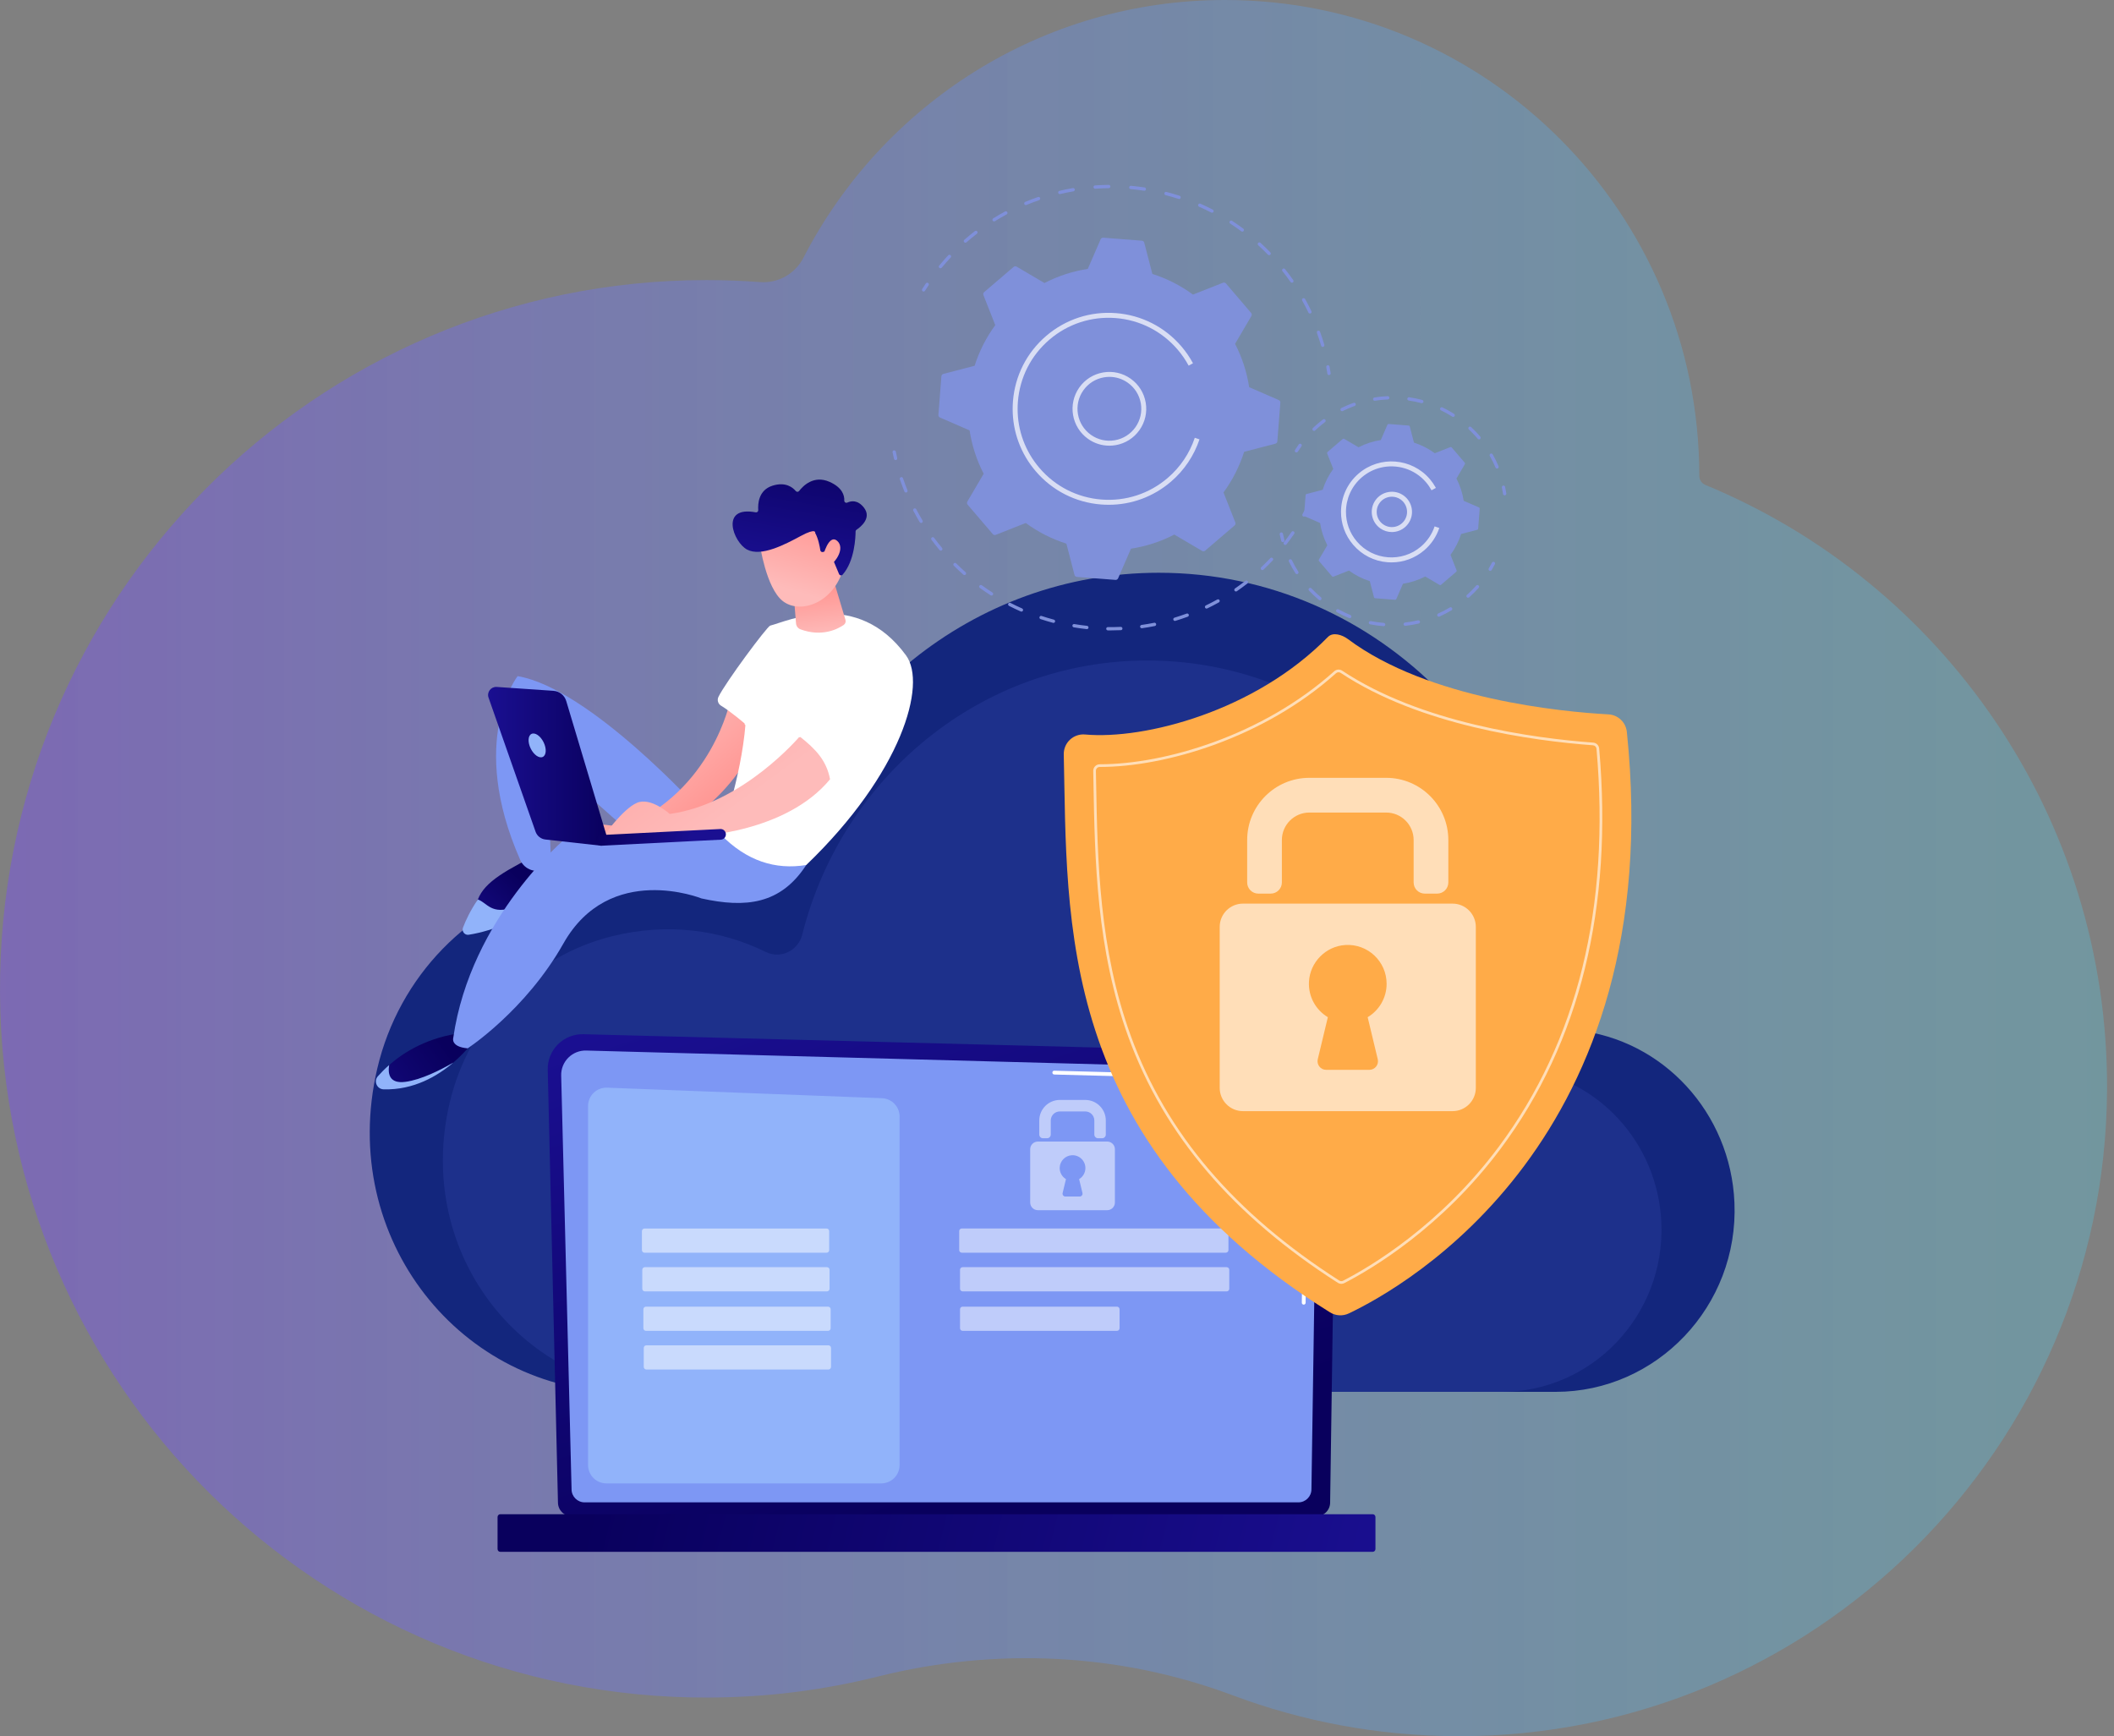 <svg width="263" height="216" viewBox="0 0 263 216" fill="none" xmlns="http://www.w3.org/2000/svg">
<rect x="0" y="0" width="263" height="216" fill="#808080" stroke="none"/>
<path opacity="0.4" d="M212.167 60.332C211.709 60.143 211.407 59.698 211.407 59.2C211.407 26.504 184.99 0 152.405 0C129.562 0 109.751 13.025 99.947 32.076C98.916 34.078 96.79 35.264 94.552 35.095C92.35 34.928 90.125 34.844 87.88 34.844C39.154 34.844 -0.31 74.632 0.002 123.596C0.312 172.293 39.677 211.375 88.211 211.195C95.452 211.168 102.486 210.263 109.213 208.58C123.839 204.92 139.243 205.623 153.365 210.915C162.029 214.161 171.399 215.954 181.182 215.999C225.56 216.2 261.884 180.139 262.135 135.612C262.325 101.633 241.624 72.481 212.168 60.333L212.167 60.332Z" fill="url(#paint0_linear_1_19241)"/>
<g clip-path="url(#clip0_1_19241)">
<path d="M46.935 132.944C49.627 121.448 58.428 112.424 69.632 109.664C77.335 107.766 84.725 108.785 90.972 111.859C93.044 112.879 95.506 111.725 96.08 109.442C101.602 87.48 121.036 71.256 144.164 71.256C171.589 71.256 193.82 94.067 193.82 122.207C193.82 122.954 193.806 123.975 193.793 124.954C193.89 127.058 194.785 127.952 196.122 128.176C206.867 129.323 215.312 138.412 215.78 149.622C216.319 162.494 206.108 173.159 193.552 173.159H77.408C57.526 173.159 41.958 154.203 46.935 132.944Z" fill="#13267D"/>
<path opacity="0.21" d="M55.931 137.252C58.334 126.987 66.192 118.93 76.196 116.466C83.074 114.772 89.672 115.681 95.25 118.426C97.099 119.337 99.298 118.306 99.81 116.268C104.741 96.659 122.092 82.173 142.743 82.173C167.229 82.173 187.08 102.541 187.08 127.665C187.08 128.332 187.066 129.243 187.055 130.117C187.142 131.996 187.941 132.794 189.135 132.994C198.728 134.019 206.268 142.134 206.687 152.143C207.167 163.636 198.051 173.158 186.84 173.158H83.138C65.386 173.158 51.486 156.233 55.931 137.252H55.931Z" fill="#435AC1"/>
<path d="M69.416 186.929C69.416 187.871 70.187 188.642 71.129 188.642H163.767C164.71 188.642 165.48 187.871 165.48 186.929L166.251 133.654C166.251 132.712 165.142 130.872 163.109 131.011L72.573 128.666C71.391 128.636 70.248 129.091 69.41 129.926C68.573 130.761 68.115 131.903 68.143 133.085L69.415 186.929H69.416Z" fill="url(#paint1_linear_1_19241)"/>
<path d="M71.107 185.286C71.107 186.178 71.836 186.908 72.728 186.908H161.533C162.425 186.908 163.154 186.178 163.154 185.286L163.882 136.922C163.796 134.011 161.246 132.966 159.701 133.028L72.93 130.698C72.099 130.675 71.296 130.996 70.708 131.583C70.12 132.169 69.796 132.973 69.817 133.804L71.108 185.286H71.107Z" fill="#7D97F4"/>
<path d="M162.194 162.309H162.192C162.059 162.308 161.954 162.2 161.957 162.068L162.014 158.146C162.016 158.016 162.122 157.912 162.251 157.912H162.254C162.386 157.914 162.491 158.022 162.489 158.154L162.431 162.076C162.43 162.206 162.323 162.309 162.194 162.309Z" fill="white"/>
<path d="M162.335 152.698H162.331C162.2 152.696 162.095 152.588 162.098 152.457L162.318 137.434C162.314 136.542 162.043 135.829 161.514 135.322C160.525 134.374 158.955 134.422 158.889 134.425L131.155 133.681C131.024 133.678 130.921 133.568 130.924 133.437C130.928 133.306 131.028 133.194 131.168 133.206L158.885 133.951C159.058 133.941 160.73 133.912 161.843 134.979C162.469 135.58 162.789 136.407 162.793 137.438L162.573 152.465C162.571 152.595 162.465 152.699 162.336 152.699L162.335 152.698Z" fill="white"/>
<path d="M62.245 193.064H170.773C170.963 193.064 171.118 192.91 171.118 192.719V188.728C171.118 188.538 170.963 188.383 170.773 188.383H62.245C62.055 188.383 61.901 188.538 61.901 188.728V192.719C61.901 192.91 62.055 193.064 62.245 193.064Z" fill="url(#paint2_linear_1_19241)"/>
<path d="M109.634 184.549H75.442C74.181 184.549 73.16 183.526 73.16 182.265V137.601C73.16 136.305 74.236 135.268 75.53 135.318L109.722 136.627C110.948 136.674 111.917 137.683 111.917 138.91V182.265C111.917 183.526 110.895 184.549 109.635 184.549H109.634Z" fill="#91B3FA"/>
<path opacity="0.51" d="M102.834 152.839H80.185C80.005 152.839 79.86 152.984 79.86 153.164V155.525C79.86 155.705 80.005 155.851 80.185 155.851H102.834C103.014 155.851 103.159 155.705 103.159 155.525V153.164C103.159 152.984 103.014 152.839 102.834 152.839Z" fill="white"/>
<path opacity="0.51" d="M102.88 157.649H80.231C80.051 157.649 79.906 157.794 79.906 157.974V160.335C79.906 160.515 80.051 160.661 80.231 160.661H102.88C103.06 160.661 103.205 160.515 103.205 160.335V157.974C103.205 157.794 103.06 157.649 102.88 157.649Z" fill="white"/>
<path opacity="0.51" d="M103.016 162.56H80.367C80.187 162.56 80.041 162.706 80.041 162.886V165.247C80.041 165.426 80.187 165.572 80.367 165.572H103.016C103.195 165.572 103.341 165.426 103.341 165.247V162.886C103.341 162.706 103.195 162.56 103.016 162.56Z" fill="white"/>
<path opacity="0.51" d="M103.062 167.37H80.413C80.234 167.37 80.088 167.516 80.088 167.695V170.056C80.088 170.236 80.234 170.382 80.413 170.382H103.062C103.242 170.382 103.387 170.236 103.387 170.056V167.695C103.387 167.516 103.242 167.37 103.062 167.37Z" fill="white"/>
<path opacity="0.51" d="M152.504 152.835H119.657C119.477 152.835 119.332 152.981 119.332 153.16V155.521C119.332 155.701 119.477 155.847 119.657 155.847H152.504C152.684 155.847 152.829 155.701 152.829 155.521V153.16C152.829 152.981 152.684 152.835 152.504 152.835Z" fill="white"/>
<path opacity="0.51" d="M152.608 157.649H119.76C119.581 157.649 119.435 157.794 119.435 157.974V160.335C119.435 160.515 119.581 160.661 119.76 160.661H152.608C152.787 160.661 152.933 160.515 152.933 160.335V157.974C152.933 157.794 152.787 157.649 152.608 157.649Z" fill="white"/>
<path opacity="0.51" d="M138.959 162.56H119.76C119.581 162.56 119.435 162.706 119.435 162.886V165.247C119.435 165.426 119.581 165.572 119.76 165.572H138.959C139.138 165.572 139.284 165.426 139.284 165.247V162.886C139.284 162.706 139.138 162.56 138.959 162.56Z" fill="white"/>
<g opacity="0.51">
<path d="M137.114 141.609H136.604C136.351 141.609 136.145 141.403 136.145 141.15V139.404C136.145 138.779 135.639 138.273 135.015 138.273H131.853C131.229 138.273 130.723 138.779 130.723 139.404V141.15C130.723 141.403 130.517 141.609 130.264 141.609H129.754C129.501 141.609 129.295 141.403 129.295 141.15V139.404C129.295 137.99 130.44 136.844 131.853 136.844H135.015C136.428 136.844 137.573 137.99 137.573 139.404V141.15C137.573 141.403 137.368 141.609 137.114 141.609Z" fill="white"/>
<path d="M137.747 142.021H129.121C128.592 142.021 128.164 142.449 128.164 142.978V149.603C128.164 150.131 128.592 150.56 129.121 150.56H137.747C138.275 150.56 138.703 150.131 138.703 149.603V142.978C138.703 142.449 138.275 142.021 137.747 142.021ZM134.668 148.423C134.721 148.646 134.552 148.861 134.323 148.861H132.545C132.315 148.861 132.146 148.647 132.2 148.423L132.615 146.694C132.125 146.401 131.804 145.853 131.837 145.233C131.879 144.43 132.53 143.773 133.332 143.723C134.261 143.665 135.033 144.402 135.033 145.32C135.033 145.904 134.72 146.415 134.253 146.694L134.668 148.423Z" fill="white"/>
</g>
<path d="M162.222 64.273C162.188 64.273 162.154 64.265 162.122 64.247C162.023 64.192 161.988 64.067 162.042 63.968C162.175 63.729 162.303 63.49 162.428 63.248C162.479 63.147 162.603 63.108 162.705 63.16C162.805 63.211 162.845 63.335 162.793 63.437C162.667 63.682 162.537 63.925 162.403 64.167C162.365 64.234 162.295 64.272 162.222 64.272L162.222 64.273Z" fill="#7F90DA"/>
<path d="M138.188 78.429C138.067 78.429 137.946 78.429 137.824 78.427C137.711 78.425 137.621 78.332 137.622 78.219C137.624 78.106 137.715 78.016 137.827 78.016H137.83C138.362 78.023 138.898 78.014 139.429 77.99C139.535 77.983 139.639 78.073 139.644 78.186C139.649 78.3 139.561 78.396 139.448 78.4C139.03 78.419 138.607 78.429 138.189 78.429H138.188ZM135.215 78.269C135.208 78.269 135.2 78.269 135.193 78.267C134.656 78.209 134.115 78.135 133.585 78.046C133.474 78.027 133.398 77.92 133.417 77.809C133.436 77.697 133.542 77.621 133.654 77.64C134.176 77.728 134.709 77.801 135.238 77.859C135.351 77.871 135.433 77.972 135.42 78.085C135.409 78.191 135.32 78.269 135.217 78.269H135.215ZM142.044 78.159C141.943 78.159 141.855 78.084 141.841 77.981C141.825 77.869 141.903 77.765 142.015 77.749C142.541 77.675 143.071 77.585 143.591 77.48C143.702 77.457 143.811 77.53 143.834 77.641C143.856 77.752 143.784 77.861 143.673 77.883C143.145 77.99 142.606 78.082 142.072 78.157C142.063 78.158 142.053 78.159 142.044 78.159ZM131.061 77.494C131.044 77.494 131.026 77.492 131.008 77.487C130.488 77.348 129.965 77.191 129.453 77.022C129.345 76.987 129.287 76.87 129.323 76.763C129.358 76.655 129.474 76.596 129.582 76.632C130.086 76.799 130.601 76.953 131.114 77.09C131.224 77.119 131.288 77.232 131.259 77.341C131.235 77.434 131.152 77.494 131.061 77.494H131.061ZM146.17 77.248C146.082 77.248 146.001 77.191 145.974 77.102C145.941 76.993 146.003 76.879 146.111 76.846C146.62 76.691 147.13 76.52 147.628 76.337C147.734 76.298 147.852 76.352 147.891 76.459C147.93 76.566 147.876 76.684 147.769 76.723C147.265 76.909 146.747 77.082 146.23 77.24C146.21 77.246 146.191 77.248 146.17 77.248ZM127.075 76.092C127.048 76.092 127.02 76.087 126.993 76.074C126.499 75.856 126.006 75.621 125.528 75.376C125.427 75.324 125.388 75.2 125.439 75.099C125.491 74.998 125.614 74.959 125.715 75.01C126.186 75.252 126.672 75.483 127.158 75.698C127.262 75.744 127.309 75.865 127.263 75.969C127.229 76.046 127.154 76.092 127.075 76.092ZM150.108 75.713C150.032 75.713 149.958 75.67 149.922 75.596C149.873 75.494 149.916 75.371 150.018 75.322C150.496 75.092 150.974 74.844 151.438 74.585C151.538 74.53 151.662 74.565 151.718 74.665C151.773 74.764 151.737 74.889 151.638 74.944C151.167 75.207 150.682 75.459 150.196 75.693C150.168 75.707 150.137 75.713 150.107 75.713H150.108ZM123.354 74.093C123.316 74.093 123.277 74.082 123.243 74.06C122.79 73.769 122.339 73.46 121.904 73.143C121.812 73.077 121.792 72.948 121.858 72.856C121.926 72.765 122.054 72.745 122.145 72.811C122.574 73.123 123.017 73.427 123.465 73.714C123.56 73.775 123.588 73.903 123.527 73.998C123.488 74.059 123.421 74.093 123.354 74.093ZM153.762 73.587C153.696 73.587 153.632 73.556 153.593 73.498C153.528 73.405 153.552 73.277 153.645 73.213C154.082 72.911 154.516 72.592 154.935 72.265C155.025 72.196 155.154 72.212 155.224 72.301C155.293 72.391 155.277 72.52 155.188 72.59C154.762 72.922 154.322 73.245 153.879 73.551C153.843 73.576 153.802 73.588 153.762 73.588L153.762 73.587ZM119.986 71.543C119.937 71.543 119.888 71.526 119.849 71.492C119.447 71.135 119.049 70.762 118.666 70.38C118.586 70.3 118.586 70.17 118.665 70.089C118.745 70.009 118.875 70.009 118.956 70.089C119.333 70.464 119.726 70.832 120.122 71.184C120.207 71.259 120.215 71.389 120.14 71.474C120.099 71.519 120.043 71.543 119.986 71.543H119.986ZM157.049 70.925C156.994 70.925 156.939 70.903 156.899 70.861C156.821 70.778 156.825 70.648 156.908 70.57C157.294 70.205 157.675 69.824 158.038 69.439C158.116 69.356 158.246 69.353 158.329 69.43C158.411 69.508 158.415 69.639 158.337 69.721C157.968 70.112 157.582 70.498 157.189 70.869C157.15 70.906 157.099 70.925 157.049 70.925ZM117.043 68.507C116.984 68.507 116.926 68.482 116.885 68.433C116.541 68.019 116.204 67.59 115.883 67.155C115.816 67.064 115.835 66.936 115.927 66.868C116.019 66.801 116.147 66.82 116.214 66.911C116.53 67.339 116.862 67.762 117.201 68.17C117.274 68.258 117.262 68.387 117.175 68.46C117.137 68.492 117.09 68.507 117.044 68.507L117.043 68.507ZM159.892 67.799C159.848 67.799 159.804 67.784 159.767 67.755C159.677 67.686 159.661 67.556 159.731 67.467C160.058 67.046 160.376 66.612 160.675 66.176C160.74 66.082 160.868 66.058 160.961 66.123C161.054 66.187 161.078 66.315 161.014 66.409C160.71 66.851 160.387 67.292 160.055 67.719C160.014 67.771 159.953 67.799 159.892 67.799ZM114.596 65.06C114.526 65.06 114.458 65.025 114.419 64.96C114.141 64.496 113.874 64.02 113.625 63.544C113.572 63.443 113.611 63.319 113.712 63.266C113.812 63.214 113.937 63.253 113.989 63.354C114.234 63.823 114.497 64.292 114.771 64.749C114.83 64.846 114.798 64.973 114.701 65.031C114.668 65.052 114.632 65.061 114.596 65.061V65.06ZM112.707 61.277C112.626 61.277 112.549 61.229 112.516 61.149C112.313 60.648 112.123 60.136 111.951 59.627C111.915 59.519 111.972 59.402 112.079 59.366C112.186 59.329 112.303 59.387 112.34 59.495C112.51 59.996 112.697 60.5 112.898 60.994C112.941 61.099 112.89 61.219 112.785 61.262C112.76 61.272 112.734 61.277 112.707 61.277H112.707Z" fill="#7F90DA"/>
<path d="M111.42 57.238C111.327 57.238 111.243 57.174 111.221 57.079C111.158 56.81 111.099 56.541 111.044 56.27C111.021 56.159 111.093 56.05 111.204 56.028C111.315 56.005 111.424 56.077 111.446 56.188C111.501 56.455 111.559 56.72 111.621 56.985C111.647 57.096 111.578 57.206 111.468 57.233C111.452 57.236 111.436 57.238 111.421 57.238H111.42Z" fill="#7F90DA"/>
<path d="M114.904 36.272C114.866 36.272 114.829 36.261 114.794 36.24C114.699 36.179 114.67 36.052 114.73 35.956C114.877 35.724 115.028 35.492 115.181 35.263C115.245 35.169 115.372 35.143 115.466 35.207C115.561 35.27 115.585 35.398 115.523 35.492C115.371 35.718 115.222 35.946 115.078 36.176C115.039 36.238 114.972 36.272 114.904 36.272Z" fill="#7F90DA"/>
<path d="M164.559 43.159C164.47 43.159 164.389 43.101 164.362 43.011C164.205 42.476 164.03 41.938 163.84 41.413C163.801 41.306 163.856 41.188 163.963 41.149C164.069 41.11 164.188 41.166 164.226 41.273C164.419 41.806 164.597 42.352 164.757 42.896C164.789 43.005 164.727 43.12 164.618 43.151C164.598 43.157 164.58 43.159 164.56 43.159H164.559ZM162.967 39.009C162.89 39.009 162.817 38.967 162.782 38.893C162.539 38.388 162.279 37.886 162.007 37.4C161.951 37.301 161.987 37.175 162.086 37.12C162.185 37.065 162.311 37.1 162.366 37.199C162.641 37.693 162.906 38.203 163.152 38.715C163.202 38.818 163.158 38.94 163.056 38.989C163.028 39.003 162.997 39.009 162.967 39.009ZM160.723 35.172C160.659 35.172 160.595 35.142 160.555 35.084C160.235 34.627 159.897 34.174 159.549 33.736C159.478 33.647 159.493 33.519 159.582 33.448C159.671 33.377 159.8 33.391 159.871 33.481C160.224 33.925 160.568 34.385 160.892 34.849C160.957 34.942 160.934 35.07 160.841 35.136C160.805 35.161 160.764 35.173 160.723 35.173V35.172ZM117 33.378C116.954 33.378 116.908 33.363 116.869 33.33C116.782 33.258 116.77 33.128 116.842 33.041C117.203 32.607 117.583 32.175 117.972 31.761C118.049 31.678 118.179 31.674 118.262 31.752C118.345 31.83 118.349 31.96 118.272 32.042C117.888 32.451 117.514 32.875 117.158 33.303C117.118 33.352 117.06 33.378 117 33.378ZM157.892 31.747C157.839 31.747 157.785 31.726 157.745 31.684C157.358 31.285 156.952 30.891 156.538 30.514C156.454 30.438 156.448 30.308 156.525 30.224C156.601 30.139 156.731 30.133 156.815 30.21C157.235 30.593 157.647 30.993 158.039 31.398C158.119 31.479 158.116 31.61 158.035 31.689C157.995 31.727 157.943 31.747 157.892 31.747ZM120.102 30.196C120.045 30.196 119.988 30.172 119.948 30.126C119.874 30.04 119.882 29.91 119.968 29.836C120.395 29.462 120.839 29.098 121.287 28.751C121.377 28.682 121.506 28.699 121.575 28.788C121.644 28.878 121.627 29.008 121.538 29.077C121.097 29.418 120.659 29.777 120.238 30.145C120.199 30.179 120.151 30.196 120.102 30.196V30.196ZM154.553 28.817C154.511 28.817 154.468 28.804 154.431 28.777C153.983 28.444 153.519 28.121 153.052 27.816C152.956 27.755 152.93 27.627 152.992 27.532C153.053 27.436 153.18 27.41 153.276 27.472C153.75 27.781 154.221 28.109 154.676 28.447C154.767 28.515 154.786 28.644 154.718 28.735C154.678 28.789 154.616 28.818 154.553 28.818L154.553 28.817ZM123.673 27.549C123.604 27.549 123.537 27.515 123.498 27.452C123.438 27.355 123.467 27.229 123.564 27.168C124.044 26.869 124.541 26.58 125.04 26.31C125.14 26.256 125.265 26.294 125.318 26.393C125.372 26.493 125.335 26.618 125.235 26.672C124.744 26.937 124.254 27.222 123.781 27.516C123.747 27.538 123.709 27.547 123.672 27.547L123.673 27.549ZM150.786 26.466C150.754 26.466 150.722 26.459 150.692 26.443C150.196 26.187 149.686 25.944 149.175 25.719C149.071 25.673 149.024 25.552 149.07 25.448C149.115 25.344 149.236 25.296 149.34 25.342C149.859 25.57 150.377 25.817 150.88 26.077C150.981 26.129 151.021 26.253 150.969 26.354C150.932 26.424 150.86 26.465 150.786 26.465V26.466ZM127.623 25.513C127.542 25.513 127.466 25.465 127.433 25.386C127.39 25.281 127.439 25.161 127.544 25.117C128.066 24.901 128.603 24.696 129.14 24.511C129.248 24.474 129.365 24.531 129.401 24.638C129.438 24.745 129.381 24.863 129.274 24.899C128.745 25.082 128.217 25.283 127.702 25.497C127.676 25.507 127.65 25.513 127.623 25.513H127.623ZM146.686 24.756C146.666 24.756 146.644 24.753 146.623 24.746C146.093 24.574 145.549 24.416 145.009 24.277C144.899 24.249 144.832 24.137 144.861 24.027C144.889 23.917 145.003 23.851 145.111 23.879C145.66 24.021 146.212 24.181 146.75 24.355C146.858 24.39 146.917 24.506 146.882 24.614C146.854 24.701 146.773 24.756 146.686 24.756V24.756ZM131.85 24.145C131.756 24.145 131.672 24.081 131.65 23.987C131.624 23.877 131.693 23.766 131.803 23.74C132.355 23.61 132.919 23.495 133.476 23.399C133.59 23.381 133.694 23.456 133.713 23.567C133.733 23.679 133.657 23.785 133.545 23.805C132.996 23.899 132.442 24.012 131.898 24.14C131.882 24.144 131.866 24.146 131.85 24.146L131.85 24.145ZM142.365 23.73C142.355 23.73 142.344 23.73 142.334 23.728C141.782 23.643 141.221 23.575 140.665 23.524C140.552 23.514 140.468 23.414 140.479 23.301C140.489 23.188 140.587 23.104 140.702 23.114C141.266 23.166 141.836 23.235 142.396 23.321C142.508 23.338 142.585 23.444 142.568 23.556C142.552 23.658 142.465 23.73 142.365 23.73ZM136.242 23.478C136.135 23.478 136.045 23.395 136.037 23.287C136.029 23.174 136.115 23.075 136.228 23.068C136.792 23.028 137.365 23.006 137.933 23.001H137.935C138.047 23.001 138.139 23.092 138.14 23.205C138.141 23.318 138.05 23.411 137.936 23.412C137.377 23.417 136.812 23.439 136.257 23.478C136.252 23.478 136.247 23.478 136.242 23.478H136.242Z" fill="#7F90DA"/>
<path d="M165.341 46.66C165.241 46.66 165.154 46.587 165.138 46.486C165.097 46.217 165.051 45.95 165 45.681C164.979 45.57 165.053 45.462 165.164 45.441C165.275 45.422 165.383 45.495 165.404 45.606C165.455 45.877 165.501 46.149 165.544 46.422C165.562 46.534 165.485 46.639 165.372 46.657C165.361 46.659 165.351 46.659 165.341 46.659V46.66Z" fill="#7F90DA"/>
<path d="M159.288 50.1C159.299 49.959 159.22 49.828 159.091 49.771L155.408 48.17C155.123 46.315 154.541 44.492 153.654 42.777L155.686 39.314C155.757 39.193 155.744 39.039 155.653 38.932L152.522 35.269C152.43 35.163 152.281 35.125 152.15 35.177L148.417 36.65C146.861 35.507 145.152 34.649 143.365 34.08L142.355 30.191C142.319 30.055 142.202 29.956 142.061 29.945L137.259 29.571C137.119 29.56 136.987 29.639 136.931 29.769L135.33 33.454C133.477 33.739 131.655 34.322 129.941 35.21L126.481 33.175C126.359 33.104 126.206 33.117 126.1 33.209L122.439 36.342C122.332 36.434 122.295 36.584 122.347 36.714L123.819 40.45C122.677 42.007 121.82 43.717 121.252 45.506L117.365 46.517C117.229 46.552 117.13 46.67 117.119 46.811L116.745 51.616C116.734 51.757 116.813 51.889 116.942 51.945L120.625 53.546C120.91 55.401 121.492 57.224 122.379 58.94L120.346 62.402C120.275 62.524 120.289 62.677 120.38 62.784L123.511 66.447C123.603 66.554 123.752 66.591 123.883 66.539L127.616 65.066C129.172 66.209 130.882 67.067 132.668 67.635L133.678 71.525C133.714 71.661 133.832 71.76 133.972 71.771L138.774 72.145C138.915 72.156 139.046 72.076 139.103 71.947L140.703 68.261C142.556 67.977 144.378 67.394 146.092 66.506L149.552 68.54C149.674 68.612 149.827 68.599 149.934 68.507L153.594 65.373C153.701 65.282 153.738 65.133 153.687 65.001L152.215 61.266C153.357 59.708 154.213 57.998 154.782 56.21L158.668 55.199C158.805 55.163 158.903 55.046 158.914 54.905L159.288 50.099V50.1Z" fill="#7F90DA"/>
<path opacity="0.7" d="M138.007 55.448C137.067 55.448 136.151 55.159 135.368 54.604C133.304 53.143 132.814 50.274 134.274 48.208C134.981 47.208 136.036 46.543 137.243 46.336C138.45 46.13 139.666 46.406 140.665 47.114C141.664 47.822 142.329 48.877 142.535 50.085C142.742 51.293 142.466 52.509 141.758 53.51C141.051 54.51 139.996 55.175 138.789 55.382C138.528 55.426 138.266 55.448 138.006 55.448H138.007ZM138.025 46.886C137.8 46.886 137.574 46.906 137.347 46.944C136.302 47.123 135.389 47.698 134.777 48.564C133.513 50.352 133.938 52.836 135.724 54.1C136.589 54.713 137.641 54.952 138.686 54.773C139.731 54.594 140.643 54.019 141.256 53.153C141.869 52.287 142.107 51.234 141.929 50.189C141.75 49.143 141.174 48.23 140.309 47.617C139.631 47.137 138.839 46.886 138.025 46.886Z" fill="white"/>
<path opacity="0.7" d="M137.933 62.799C137.619 62.799 137.304 62.787 136.987 62.763C133.81 62.515 130.919 61.044 128.848 58.62C126.983 56.438 125.983 53.719 125.983 50.879C125.983 50.564 125.995 50.248 126.02 49.932C126.267 46.753 127.737 43.86 130.159 41.787C132.581 39.714 135.664 38.709 138.841 38.956C142.018 39.204 144.909 40.675 146.981 43.099C147.533 43.745 148.017 44.451 148.419 45.194L147.877 45.487C147.497 44.782 147.037 44.113 146.512 43.499C144.548 41.201 141.807 39.806 138.794 39.571C135.781 39.339 132.856 40.29 130.56 42.255C128.263 44.221 126.87 46.965 126.635 49.98C126.611 50.28 126.6 50.579 126.6 50.877C126.6 53.571 127.548 56.15 129.317 58.219C131.282 60.517 134.023 61.912 137.036 62.148C140.051 62.383 142.973 61.429 145.27 59.463C146.829 58.129 147.995 56.401 148.642 54.465L149.227 54.661C148.544 56.702 147.314 58.525 145.67 59.932C143.49 61.799 140.773 62.8 137.934 62.8L137.933 62.799Z" fill="white"/>
<path d="M185.396 71.022C185.361 71.022 185.325 71.013 185.292 70.993C185.194 70.935 185.162 70.809 185.22 70.711C185.358 70.478 185.49 70.24 185.612 70.003C185.664 69.902 185.788 69.863 185.889 69.914C185.99 69.966 186.03 70.09 185.978 70.192C185.852 70.435 185.716 70.681 185.574 70.921C185.535 70.986 185.467 71.022 185.397 71.022H185.396Z" fill="#7F90DA"/>
<path d="M172.136 77.903C172.131 77.903 172.125 77.903 172.12 77.903C171.562 77.859 171.002 77.782 170.456 77.674C170.345 77.652 170.272 77.544 170.294 77.432C170.316 77.321 170.425 77.249 170.535 77.27C171.067 77.376 171.611 77.451 172.152 77.493C172.265 77.503 172.35 77.602 172.341 77.715C172.332 77.823 172.242 77.904 172.136 77.904V77.903ZM174.823 77.86C174.72 77.86 174.631 77.782 174.619 77.677C174.606 77.564 174.688 77.463 174.801 77.45C175.341 77.39 175.883 77.297 176.409 77.174C176.518 77.147 176.63 77.217 176.655 77.328C176.681 77.439 176.612 77.549 176.501 77.575C175.959 77.701 175.402 77.796 174.846 77.859C174.838 77.86 174.83 77.861 174.822 77.861L174.823 77.86ZM167.92 76.908C167.894 76.908 167.868 76.903 167.842 76.892C167.326 76.682 166.816 76.439 166.326 76.169C166.227 76.114 166.191 75.989 166.246 75.89C166.301 75.791 166.425 75.755 166.525 75.81C167 76.072 167.496 76.308 167.997 76.512C168.102 76.555 168.153 76.675 168.11 76.78C168.078 76.86 168.001 76.908 167.92 76.908V76.908ZM179.003 76.723C178.925 76.723 178.85 76.678 178.816 76.602C178.769 76.498 178.816 76.376 178.919 76.33C179.415 76.108 179.902 75.855 180.367 75.577C180.464 75.518 180.591 75.551 180.649 75.648C180.707 75.746 180.676 75.871 180.579 75.93C180.1 76.216 179.597 76.477 179.088 76.706C179.06 76.718 179.032 76.723 179.004 76.723H179.003ZM164.208 74.677C164.162 74.677 164.115 74.661 164.077 74.629C163.65 74.272 163.238 73.885 162.853 73.479C162.775 73.396 162.778 73.266 162.86 73.188C162.942 73.11 163.073 73.113 163.15 73.195C163.525 73.59 163.925 73.966 164.34 74.313C164.427 74.385 164.439 74.515 164.366 74.602C164.326 74.651 164.267 74.676 164.208 74.676V74.677ZM182.639 74.367C182.583 74.367 182.527 74.343 182.486 74.298C182.411 74.213 182.418 74.083 182.503 74.008L182.624 73.899C182.985 73.569 183.333 73.217 183.657 72.853C183.732 72.767 183.862 72.76 183.947 72.835C184.031 72.911 184.039 73.041 183.964 73.126C183.631 73.501 183.273 73.863 182.901 74.203L182.777 74.315C182.738 74.35 182.689 74.367 182.64 74.367H182.639ZM161.343 71.425C161.276 71.425 161.209 71.392 161.17 71.331C160.869 70.861 160.593 70.367 160.349 69.864C160.299 69.762 160.342 69.638 160.444 69.589C160.546 69.54 160.669 69.582 160.719 69.684C160.955 70.173 161.224 70.652 161.516 71.109C161.577 71.204 161.55 71.332 161.454 71.393C161.42 71.415 161.381 71.425 161.343 71.425Z" fill="#7F90DA"/>
<path d="M159.596 67.45C159.505 67.45 159.422 67.388 159.398 67.296C159.327 67.029 159.263 66.756 159.208 66.485C159.186 66.374 159.257 66.265 159.369 66.242C159.48 66.22 159.588 66.291 159.611 66.403C159.665 66.666 159.727 66.932 159.795 67.191C159.825 67.301 159.759 67.414 159.649 67.443C159.632 67.448 159.614 67.45 159.597 67.45H159.596Z" fill="#7F90DA"/>
<path d="M161.288 56.291C161.251 56.291 161.213 56.281 161.179 56.26C161.083 56.199 161.055 56.072 161.115 55.976C161.263 55.742 161.419 55.509 161.58 55.284C161.645 55.191 161.774 55.17 161.866 55.236C161.959 55.302 161.979 55.43 161.913 55.523C161.757 55.741 161.605 55.968 161.462 56.196C161.423 56.258 161.356 56.291 161.288 56.291H161.288Z" fill="#7F90DA"/>
<path d="M186.246 58.291C186.166 58.291 186.09 58.244 186.056 58.166C185.848 57.675 185.609 57.19 185.344 56.726C185.288 56.628 185.322 56.502 185.421 56.446C185.519 56.39 185.645 56.424 185.701 56.523C185.973 57 186.22 57.499 186.435 58.005C186.479 58.109 186.431 58.23 186.326 58.275C186.299 58.286 186.273 58.291 186.245 58.291L186.246 58.291ZM184.004 54.663C183.946 54.663 183.888 54.639 183.848 54.591C183.743 54.468 183.636 54.346 183.526 54.225C183.275 53.95 183.011 53.682 182.739 53.428C182.656 53.351 182.652 53.221 182.729 53.138C182.807 53.054 182.937 53.05 183.02 53.128C183.299 53.389 183.571 53.665 183.829 53.948C183.942 54.072 184.053 54.197 184.16 54.324C184.234 54.411 184.223 54.54 184.137 54.614C184.099 54.647 184.051 54.663 184.004 54.663ZM163.479 53.608C163.425 53.608 163.371 53.587 163.331 53.545C163.252 53.462 163.256 53.332 163.337 53.254C163.42 53.175 163.505 53.096 163.59 53.019C163.911 52.725 164.249 52.444 164.594 52.181C164.685 52.112 164.814 52.13 164.882 52.22C164.951 52.311 164.933 52.44 164.843 52.508C164.507 52.763 164.179 53.037 163.867 53.321C163.784 53.397 163.702 53.474 163.621 53.551C163.581 53.589 163.53 53.608 163.479 53.608V53.608ZM180.787 51.865C180.75 51.865 180.712 51.855 180.678 51.833C180.227 51.548 179.754 51.286 179.274 51.055C179.171 51.006 179.129 50.883 179.177 50.781C179.226 50.678 179.348 50.635 179.452 50.684C179.946 50.922 180.432 51.191 180.897 51.485C180.992 51.546 181.021 51.672 180.961 51.769C180.922 51.831 180.855 51.865 180.787 51.865H180.787ZM166.965 51.155C166.89 51.155 166.817 51.113 166.781 51.04C166.73 50.938 166.772 50.815 166.874 50.765C167.365 50.521 167.876 50.303 168.394 50.116C168.501 50.078 168.619 50.133 168.657 50.24C168.695 50.347 168.64 50.465 168.533 50.503C168.03 50.684 167.533 50.896 167.056 51.133C167.027 51.148 166.996 51.155 166.965 51.155H166.965ZM176.883 50.159C176.865 50.159 176.847 50.157 176.83 50.152C176.315 50.016 175.786 49.907 175.257 49.83C175.145 49.813 175.067 49.709 175.083 49.597C175.1 49.485 175.203 49.404 175.316 49.423C175.859 49.503 176.404 49.614 176.935 49.755C177.045 49.784 177.11 49.897 177.081 50.007C177.056 50.099 176.973 50.159 176.882 50.159H176.883ZM171.025 49.858C170.925 49.858 170.838 49.786 170.822 49.685C170.805 49.572 170.881 49.467 170.993 49.45C171.534 49.364 172.087 49.308 172.638 49.285C172.751 49.283 172.847 49.368 172.851 49.482C172.856 49.596 172.768 49.691 172.655 49.696C172.12 49.718 171.583 49.772 171.057 49.855C171.046 49.857 171.035 49.857 171.025 49.857V49.858Z" fill="#7F90DA"/>
<path d="M187.197 61.628C187.097 61.628 187.01 61.555 186.994 61.454C186.953 61.188 186.903 60.92 186.846 60.657C186.823 60.546 186.893 60.437 187.004 60.413C187.117 60.389 187.224 60.46 187.248 60.571C187.306 60.841 187.357 61.117 187.4 61.39C187.418 61.503 187.341 61.608 187.228 61.625C187.217 61.627 187.207 61.628 187.197 61.628Z" fill="#7F90DA"/>
<path d="M184.088 63.295C184.094 63.223 184.054 63.155 183.987 63.126L182.095 62.304C181.949 61.351 181.65 60.414 181.195 59.534L182.239 57.755C182.275 57.692 182.269 57.614 182.222 57.559L180.614 55.677C180.567 55.622 180.49 55.603 180.423 55.629L178.505 56.386C177.706 55.799 176.828 55.358 175.91 55.066L175.391 53.069C175.373 52.998 175.312 52.948 175.24 52.942L172.773 52.75C172.701 52.744 172.634 52.785 172.605 52.851L171.783 54.744C170.831 54.89 169.895 55.19 169.015 55.646L167.237 54.601C167.175 54.564 167.096 54.571 167.041 54.618L165.161 56.228C165.106 56.275 165.087 56.352 165.113 56.419L165.869 58.338C165.283 59.138 164.842 60.016 164.551 60.935L162.554 61.454C162.484 61.473 162.434 61.533 162.428 61.605L162.236 64.074C162.23 64.146 162.271 64.213 162.337 64.242L164.229 65.065C164.375 66.017 164.674 66.954 165.13 67.835L164.086 69.614C164.049 69.676 164.056 69.755 164.103 69.81L165.711 71.692C165.758 71.747 165.835 71.766 165.902 71.739L167.82 70.983C168.619 71.57 169.497 72.01 170.415 72.302L170.934 74.3C170.952 74.37 171.013 74.421 171.085 74.427L173.551 74.619C173.624 74.624 173.691 74.583 173.72 74.517L174.542 72.624C175.494 72.478 176.43 72.178 177.31 71.723L179.088 72.768C179.15 72.804 179.229 72.798 179.284 72.751L181.164 71.141C181.219 71.094 181.238 71.017 181.212 70.95L180.455 69.031C181.042 68.231 181.483 67.353 181.774 66.434L183.77 65.915C183.841 65.897 183.891 65.836 183.897 65.764L184.089 63.296L184.088 63.295Z" fill="#7F90DA"/>
<path opacity="0.7" d="M173.156 66.192C172.642 66.192 172.142 66.034 171.714 65.731C170.586 64.932 170.318 63.364 171.116 62.236C171.503 61.69 172.079 61.327 172.738 61.214C173.398 61.101 174.062 61.251 174.608 61.638C175.154 62.025 175.517 62.601 175.63 63.261C175.743 63.922 175.592 64.586 175.206 65.132C174.819 65.679 174.244 66.043 173.584 66.156C173.441 66.18 173.298 66.192 173.156 66.192ZM173.164 61.795C172.571 61.795 171.987 62.073 171.619 62.593C171.018 63.443 171.22 64.626 172.07 65.227C172.482 65.519 172.983 65.633 173.48 65.547C173.977 65.462 174.411 65.188 174.703 64.776C174.994 64.364 175.108 63.863 175.022 63.366C174.937 62.868 174.663 62.433 174.252 62.142C173.921 61.907 173.541 61.795 173.163 61.795H173.164Z" fill="white"/>
<path opacity="0.7" d="M173.119 69.968C172.954 69.968 172.788 69.962 172.621 69.949C170.949 69.819 169.428 69.044 168.338 67.769C167.327 66.587 166.833 65.135 166.833 63.689C166.833 61.915 167.578 60.151 169.028 58.91C171.658 56.658 175.63 56.967 177.88 59.6C177.898 59.621 177.915 59.642 177.933 59.663C178.177 59.956 178.394 60.27 178.579 60.599C178.58 60.6 178.581 60.602 178.582 60.603C178.585 60.608 178.587 60.613 178.59 60.618C178.595 60.626 178.6 60.635 178.604 60.643C178.607 60.648 178.61 60.653 178.612 60.657C178.62 60.672 178.629 60.687 178.637 60.702L178.095 60.995C177.904 60.643 177.675 60.308 177.412 60C175.975 58.319 173.76 57.689 171.747 58.184C170.917 58.389 170.122 58.785 169.428 59.378C168.121 60.497 167.45 62.088 167.449 63.688C167.449 64.992 167.895 66.302 168.806 67.367C170.835 69.741 174.417 70.021 176.789 67.99C177.569 67.322 178.153 66.457 178.477 65.488L179.062 65.684C178.702 66.759 178.055 67.718 177.19 68.458C176.042 69.44 174.613 69.967 173.119 69.967L173.119 69.968Z" fill="white"/>
<path d="M133.111 92.027C133.618 91.552 134.302 91.316 134.994 91.378C142.388 92.044 156.185 88.479 165.203 79.246C165.829 78.605 166.97 78.968 167.688 79.504C177.716 87.005 194.34 88.558 200.11 88.875C201.303 88.941 202.272 89.868 202.395 91.058C207.643 141.78 174.642 160.16 167.798 163.405C167.05 163.76 166.169 163.708 165.466 163.27C131.354 142.006 132.813 114.354 132.341 93.864C132.325 93.17 132.605 92.501 133.111 92.027Z" fill="#FFAB48"/>
<path opacity="0.61" d="M166.875 159.721C166.723 159.721 166.571 159.678 166.438 159.593C153.359 151.227 144.836 141.225 140.38 129.016C136.399 118.111 136.205 107.008 136.033 97.212L136.009 95.906C136.005 95.688 136.088 95.483 136.24 95.327C136.393 95.171 136.6 95.084 136.82 95.084C144.919 95.084 157.075 91.505 165.991 83.51C166.265 83.265 166.67 83.235 166.978 83.439C176.774 89.943 190.748 91.838 198.206 92.388C198.603 92.417 198.916 92.727 198.952 93.125C200.685 112.916 196.572 129.651 186.725 142.867C179.372 152.736 170.651 157.879 167.244 159.632C167.128 159.691 167.002 159.721 166.876 159.721H166.875ZM167.091 159.336L167.167 159.484L167.091 159.336C170.478 157.594 179.146 152.482 186.459 142.668C196.255 129.52 200.347 112.861 198.62 93.154C198.599 92.92 198.415 92.737 198.182 92.72C190.692 92.167 176.653 90.263 166.794 83.716C166.613 83.596 166.374 83.613 166.213 83.758C157.232 91.812 144.982 95.417 136.827 95.417C136.689 95.417 136.567 95.467 136.476 95.56C136.387 95.651 136.339 95.772 136.341 95.9L136.365 97.206C136.536 106.976 136.73 118.05 140.691 128.902C145.122 141.04 153.602 150.987 166.616 159.313C166.759 159.404 166.941 159.413 167.091 159.336V159.336Z" fill="white"/>
<path opacity="0.61" d="M178.799 111.174H177.257C176.491 111.174 175.869 110.553 175.869 109.786V104.509C175.869 102.62 174.34 101.089 172.452 101.089H162.893C161.006 101.089 159.476 102.62 159.476 104.509V109.786C159.476 110.552 158.855 111.174 158.089 111.174H156.546C155.78 111.174 155.159 110.553 155.159 109.786V104.509C155.159 100.235 158.621 96.769 162.893 96.769H172.451C176.723 96.769 180.185 100.235 180.185 104.509V109.786C180.185 110.552 179.564 111.174 178.798 111.174H178.799Z" fill="white"/>
<path opacity="0.61" d="M180.711 112.419H154.635C153.037 112.419 151.742 113.716 151.742 115.315V135.342C151.742 136.941 153.037 138.237 154.635 138.237H180.711C182.309 138.237 183.605 136.941 183.605 135.342V115.315C183.605 113.716 182.309 112.419 180.711 112.419ZM171.404 131.776C171.566 132.451 171.055 133.099 170.362 133.099H164.985C164.291 133.099 163.781 132.451 163.942 131.776L165.197 126.549C163.716 125.663 162.747 124.007 162.847 122.133C162.975 119.705 164.941 117.718 167.365 117.568C170.174 117.393 172.507 119.621 172.507 122.395C172.507 124.161 171.561 125.705 170.149 126.549L171.404 131.776V131.776Z" fill="white"/>
<path d="M67.718 105.872C67.718 105.872 69.83 105.984 70.089 110.332C70.089 110.332 65.192 114.726 58.576 115.771C58.08 115.85 59.271 112.379 59.45 111.908C60.302 109.671 62.984 108.23 67.718 105.872Z" fill="url(#paint3_linear_1_19241)"/>
<path d="M91.504 100.76H87.047C87.047 100.76 73.367 85.641 64.396 84.117C64.396 84.117 58.151 92.094 64.728 107C65.257 108.199 66.737 108.732 67.841 108.026C68.172 107.815 68.409 107.532 68.552 107.178L68.023 94.45C68.023 94.45 79.692 104.663 81.72 106.633C83.748 108.604 94.057 107.403 91.503 100.759L91.504 100.76Z" fill="#7D97F4"/>
<path d="M48.416 132.501C50.283 130.863 53.259 129.025 57.555 128.499L59.008 129.388C59.008 129.388 58.082 130.756 56.39 132.2C54.834 133.104 52.433 134.328 50.441 134.594C48.506 134.852 48.22 133.682 48.416 132.501H48.416Z" fill="url(#paint4_linear_1_19241)"/>
<path d="M59.45 111.908C60.6 112.281 61.107 113.912 64.027 112.834C66.851 111.79 68.951 110.444 70.031 109.668C70.055 109.878 70.076 110.098 70.09 110.332C70.09 110.332 64.926 115.247 58.311 116.293C57.814 116.372 57.42 115.875 57.6 115.405C57.921 114.561 58.5 113.281 59.451 111.908L59.45 111.908Z" fill="#91B3FA"/>
<path d="M47.009 133.9C47.377 133.481 47.846 133 48.415 132.501C48.219 133.682 48.504 134.852 50.44 134.594C52.431 134.328 54.834 133.104 56.389 132.2C54.439 133.864 51.473 135.63 47.729 135.526C46.897 135.503 46.459 134.524 47.008 133.9H47.009Z" fill="#91B3FA"/>
<path d="M91.341 103.987L70.47 104.213C70.47 104.213 58.551 114.081 56.389 129.128C56.389 129.128 56.03 130.235 58.184 130.424C58.184 130.424 65.391 125.714 70.089 117.387C75.85 107.177 87.264 111.773 87.264 111.773C92.747 112.984 97.112 112.533 100.305 107.614L91.34 103.986L91.341 103.987Z" fill="#7D97F4"/>
<path d="M90.848 87.162C90.848 87.162 88.601 98.43 77.593 102.888L73.676 102.426L72.752 103.9L81.938 104.193C81.938 104.193 89.789 101.081 93.949 92.601C94.086 92.321 96.377 87.588 90.847 87.162L90.848 87.162Z" fill="url(#paint5_linear_1_19241)"/>
<path d="M89.644 103.802C89.644 103.802 92.199 96.852 92.747 90.099C92.747 90.099 90.878 88.492 89.71 87.798C89.332 87.573 89.189 87.098 89.38 86.702C90.239 84.921 95.433 77.929 95.823 77.832C97.938 77.303 106.611 73.176 112.72 81.539C115.342 85.127 112.2 96.174 100.306 107.616C96.479 108.239 92.9 107.136 89.644 103.802H89.644Z" fill="white"/>
<path d="M99.488 91.622C99.488 91.622 92.389 100.033 83.314 101.262C83.314 101.262 80.969 99.122 79.225 99.886C77.481 100.65 75.089 104.023 75.089 104.023H86.742C86.742 104.023 97.76 103.634 103.266 96.948C102.823 94.609 101.497 93.211 99.488 91.622V91.622Z" fill="url(#paint6_linear_1_19241)"/>
<path d="M103.63 71.933L105.183 77.117C105.254 77.354 105.166 77.611 104.962 77.752C104.214 78.264 102.26 79.283 99.579 78.293C99.272 78.18 99.062 77.893 99.035 77.567L98.668 73.05L103.63 71.932L103.63 71.933Z" fill="url(#paint7_linear_1_19241)"/>
<path d="M94.535 67.734C94.535 67.734 95.299 73.108 97.361 74.76C99.424 76.413 103.443 75.168 104.801 71.117L102.096 64.191L94.535 67.734Z" fill="url(#paint8_linear_1_19241)"/>
<path d="M102.401 68.673C102.244 68.724 102.08 68.623 102.055 68.46C101.981 67.964 101.795 66.982 101.419 66.314C101.419 66.314 101.616 65.609 99.638 66.674C97.661 67.739 94.691 69.304 92.942 68.372C91.238 67.464 89.511 62.892 94.016 63.739C94.188 63.771 94.345 63.634 94.332 63.46C94.277 62.709 94.351 60.981 96.1 60.426C97.737 59.907 98.633 60.646 99.002 61.092C99.111 61.223 99.312 61.221 99.416 61.085C99.906 60.445 101.238 59.081 103.198 59.946C104.813 60.658 105.063 61.653 105.036 62.273C105.028 62.474 105.232 62.61 105.414 62.526C105.909 62.298 106.704 62.18 107.466 63.135C108.519 64.456 107.014 65.601 106.563 65.901C106.489 65.951 106.443 66.032 106.442 66.121C106.438 66.808 106.331 69.804 104.83 71.494C104.7 71.641 104.46 71.597 104.385 71.417L103.229 68.662C103.176 68.535 103.034 68.469 102.901 68.512L102.399 68.673H102.401Z" fill="url(#paint9_linear_1_19241)"/>
<path d="M102.376 69.233C102.376 69.233 103.082 66.358 104.154 67.291C105.225 68.224 103.874 70.279 102.647 70.671L102.376 69.233Z" fill="url(#paint10_linear_1_19241)"/>
<path d="M75.676 104.676L70.444 87.214C70.231 86.502 69.598 85.996 68.857 85.946L61.793 85.462C61.075 85.413 60.541 86.115 60.779 86.794L66.628 103.47C66.817 104.007 67.298 104.387 67.865 104.444L74.821 105.217L75.677 104.676L75.676 104.676Z" fill="url(#paint11_linear_1_19241)"/>
<path d="M66.027 93.132C66.417 93.921 67.092 94.384 67.533 94.165C67.975 93.947 68.016 93.129 67.626 92.34C67.235 91.551 66.561 91.089 66.119 91.308C65.678 91.526 65.636 92.343 66.027 93.132Z" fill="#91B3FA"/>
<path d="M74.82 105.217C74.832 105.217 74.843 105.217 74.855 105.215L89.677 104.465C90.043 104.447 90.326 104.135 90.307 103.768C90.288 103.401 89.975 103.113 89.61 103.138L74.787 103.888C74.421 103.906 74.139 104.219 74.158 104.585C74.175 104.941 74.469 105.217 74.82 105.217Z" fill="url(#paint12_linear_1_19241)"/>
<path d="M92.747 90.202C92.69 90.202 92.645 90.156 92.645 90.099C92.634 86.968 93.838 82.823 93.85 82.782C93.866 82.728 93.923 82.697 93.978 82.712C94.032 82.728 94.064 82.786 94.048 82.84C94.035 82.881 92.84 86.997 92.85 90.098C92.85 90.155 92.805 90.202 92.748 90.202H92.747Z" fill="white"/>
<path d="M99.488 91.725C99.466 91.725 99.444 91.717 99.425 91.703C99.38 91.667 99.373 91.603 99.408 91.559C99.44 91.518 102.662 87.419 103.764 84.623C103.785 84.57 103.844 84.543 103.897 84.565C103.95 84.585 103.976 84.645 103.955 84.698C102.842 87.522 99.601 91.645 99.569 91.686C99.549 91.711 99.518 91.725 99.488 91.725Z" fill="white"/>
<path d="M104.056 98.027L103.47 97.197C103.437 97.151 103.448 97.087 103.494 97.054C103.54 97.021 103.605 97.032 103.638 97.078L104.128 97.772C108.699 95.766 111.53 90.293 111.558 90.238C111.583 90.188 111.645 90.167 111.696 90.194C111.746 90.219 111.766 90.282 111.74 90.332C111.711 90.388 108.818 95.987 104.132 97.995L104.056 98.028V98.027Z" fill="white"/>
</g>
<defs>
<linearGradient id="paint0_linear_1_19241" x1="-0" y1="108" x2="262.135" y2="108" gradientUnits="userSpaceOnUse">
<stop stop-color="#7748FF"/>
<stop offset="1" stop-color="#48DEFF" stop-opacity="0.6"/>
</linearGradient>
<linearGradient id="paint1_linear_1_19241" x1="125.91" y1="184.546" x2="104.002" y2="118.87" gradientUnits="userSpaceOnUse">
<stop stop-color="#09005D"/>
<stop offset="1" stop-color="#1A0F91"/>
</linearGradient>
<linearGradient id="paint2_linear_1_19241" x1="75.004" y1="180.621" x2="172.432" y2="204.302" gradientUnits="userSpaceOnUse">
<stop stop-color="#09005D"/>
<stop offset="1" stop-color="#1A0F91"/>
</linearGradient>
<linearGradient id="paint3_linear_1_19241" x1="65.584" y1="110.005" x2="57.922" y2="118.002" gradientUnits="userSpaceOnUse">
<stop stop-color="#09005D"/>
<stop offset="1" stop-color="#1A0F91"/>
</linearGradient>
<linearGradient id="paint4_linear_1_19241" x1="55.428" y1="130.091" x2="40.938" y2="140.718" gradientUnits="userSpaceOnUse">
<stop stop-color="#09005D"/>
<stop offset="1" stop-color="#1A0F91"/>
</linearGradient>
<linearGradient id="paint5_linear_1_19241" x1="78.826" y1="90.779" x2="88.666" y2="102.473" gradientUnits="userSpaceOnUse">
<stop stop-color="#FEBBBA"/>
<stop offset="1" stop-color="#FF928E"/>
</linearGradient>
<linearGradient id="paint6_linear_1_19241" x1="90.29" y1="101.425" x2="70.618" y2="74.534" gradientUnits="userSpaceOnUse">
<stop stop-color="#FEBBBA"/>
<stop offset="1" stop-color="#FF928E"/>
</linearGradient>
<linearGradient id="paint7_linear_1_19241" x1="102.312" y1="79.129" x2="101.587" y2="72.609" gradientUnits="userSpaceOnUse">
<stop stop-color="#FEBBBA"/>
<stop offset="1" stop-color="#FF928E"/>
</linearGradient>
<linearGradient id="paint8_linear_1_19241" x1="98.451" y1="73.442" x2="101.647" y2="62.912" gradientUnits="userSpaceOnUse">
<stop stop-color="#FEBBBA"/>
<stop offset="1" stop-color="#FF928E"/>
</linearGradient>
<linearGradient id="paint9_linear_1_19241" x1="101.33" y1="54.105" x2="98.36" y2="71.036" gradientUnits="userSpaceOnUse">
<stop stop-color="#09005D"/>
<stop offset="1" stop-color="#1A0F91"/>
</linearGradient>
<linearGradient id="paint10_linear_1_19241" x1="101.756" y1="74.445" x2="104.951" y2="63.915" gradientUnits="userSpaceOnUse">
<stop stop-color="#FEBBBA"/>
<stop offset="1" stop-color="#FF928E"/>
</linearGradient>
<linearGradient id="paint11_linear_1_19241" x1="75.676" y1="95.338" x2="60.721" y2="95.338" gradientUnits="userSpaceOnUse">
<stop stop-color="#09005D"/>
<stop offset="1" stop-color="#1A0F91"/>
</linearGradient>
<linearGradient id="paint12_linear_1_19241" x1="73.861" y1="101.88" x2="85.82" y2="105.155" gradientUnits="userSpaceOnUse">
<stop stop-color="#09005D"/>
<stop offset="1" stop-color="#1A0F91"/>
</linearGradient>
<clipPath id="clip0_1_19241">
<rect width="169.8" height="171" fill="white" transform="translate(46 23)"/>
</clipPath>
</defs>
</svg>
